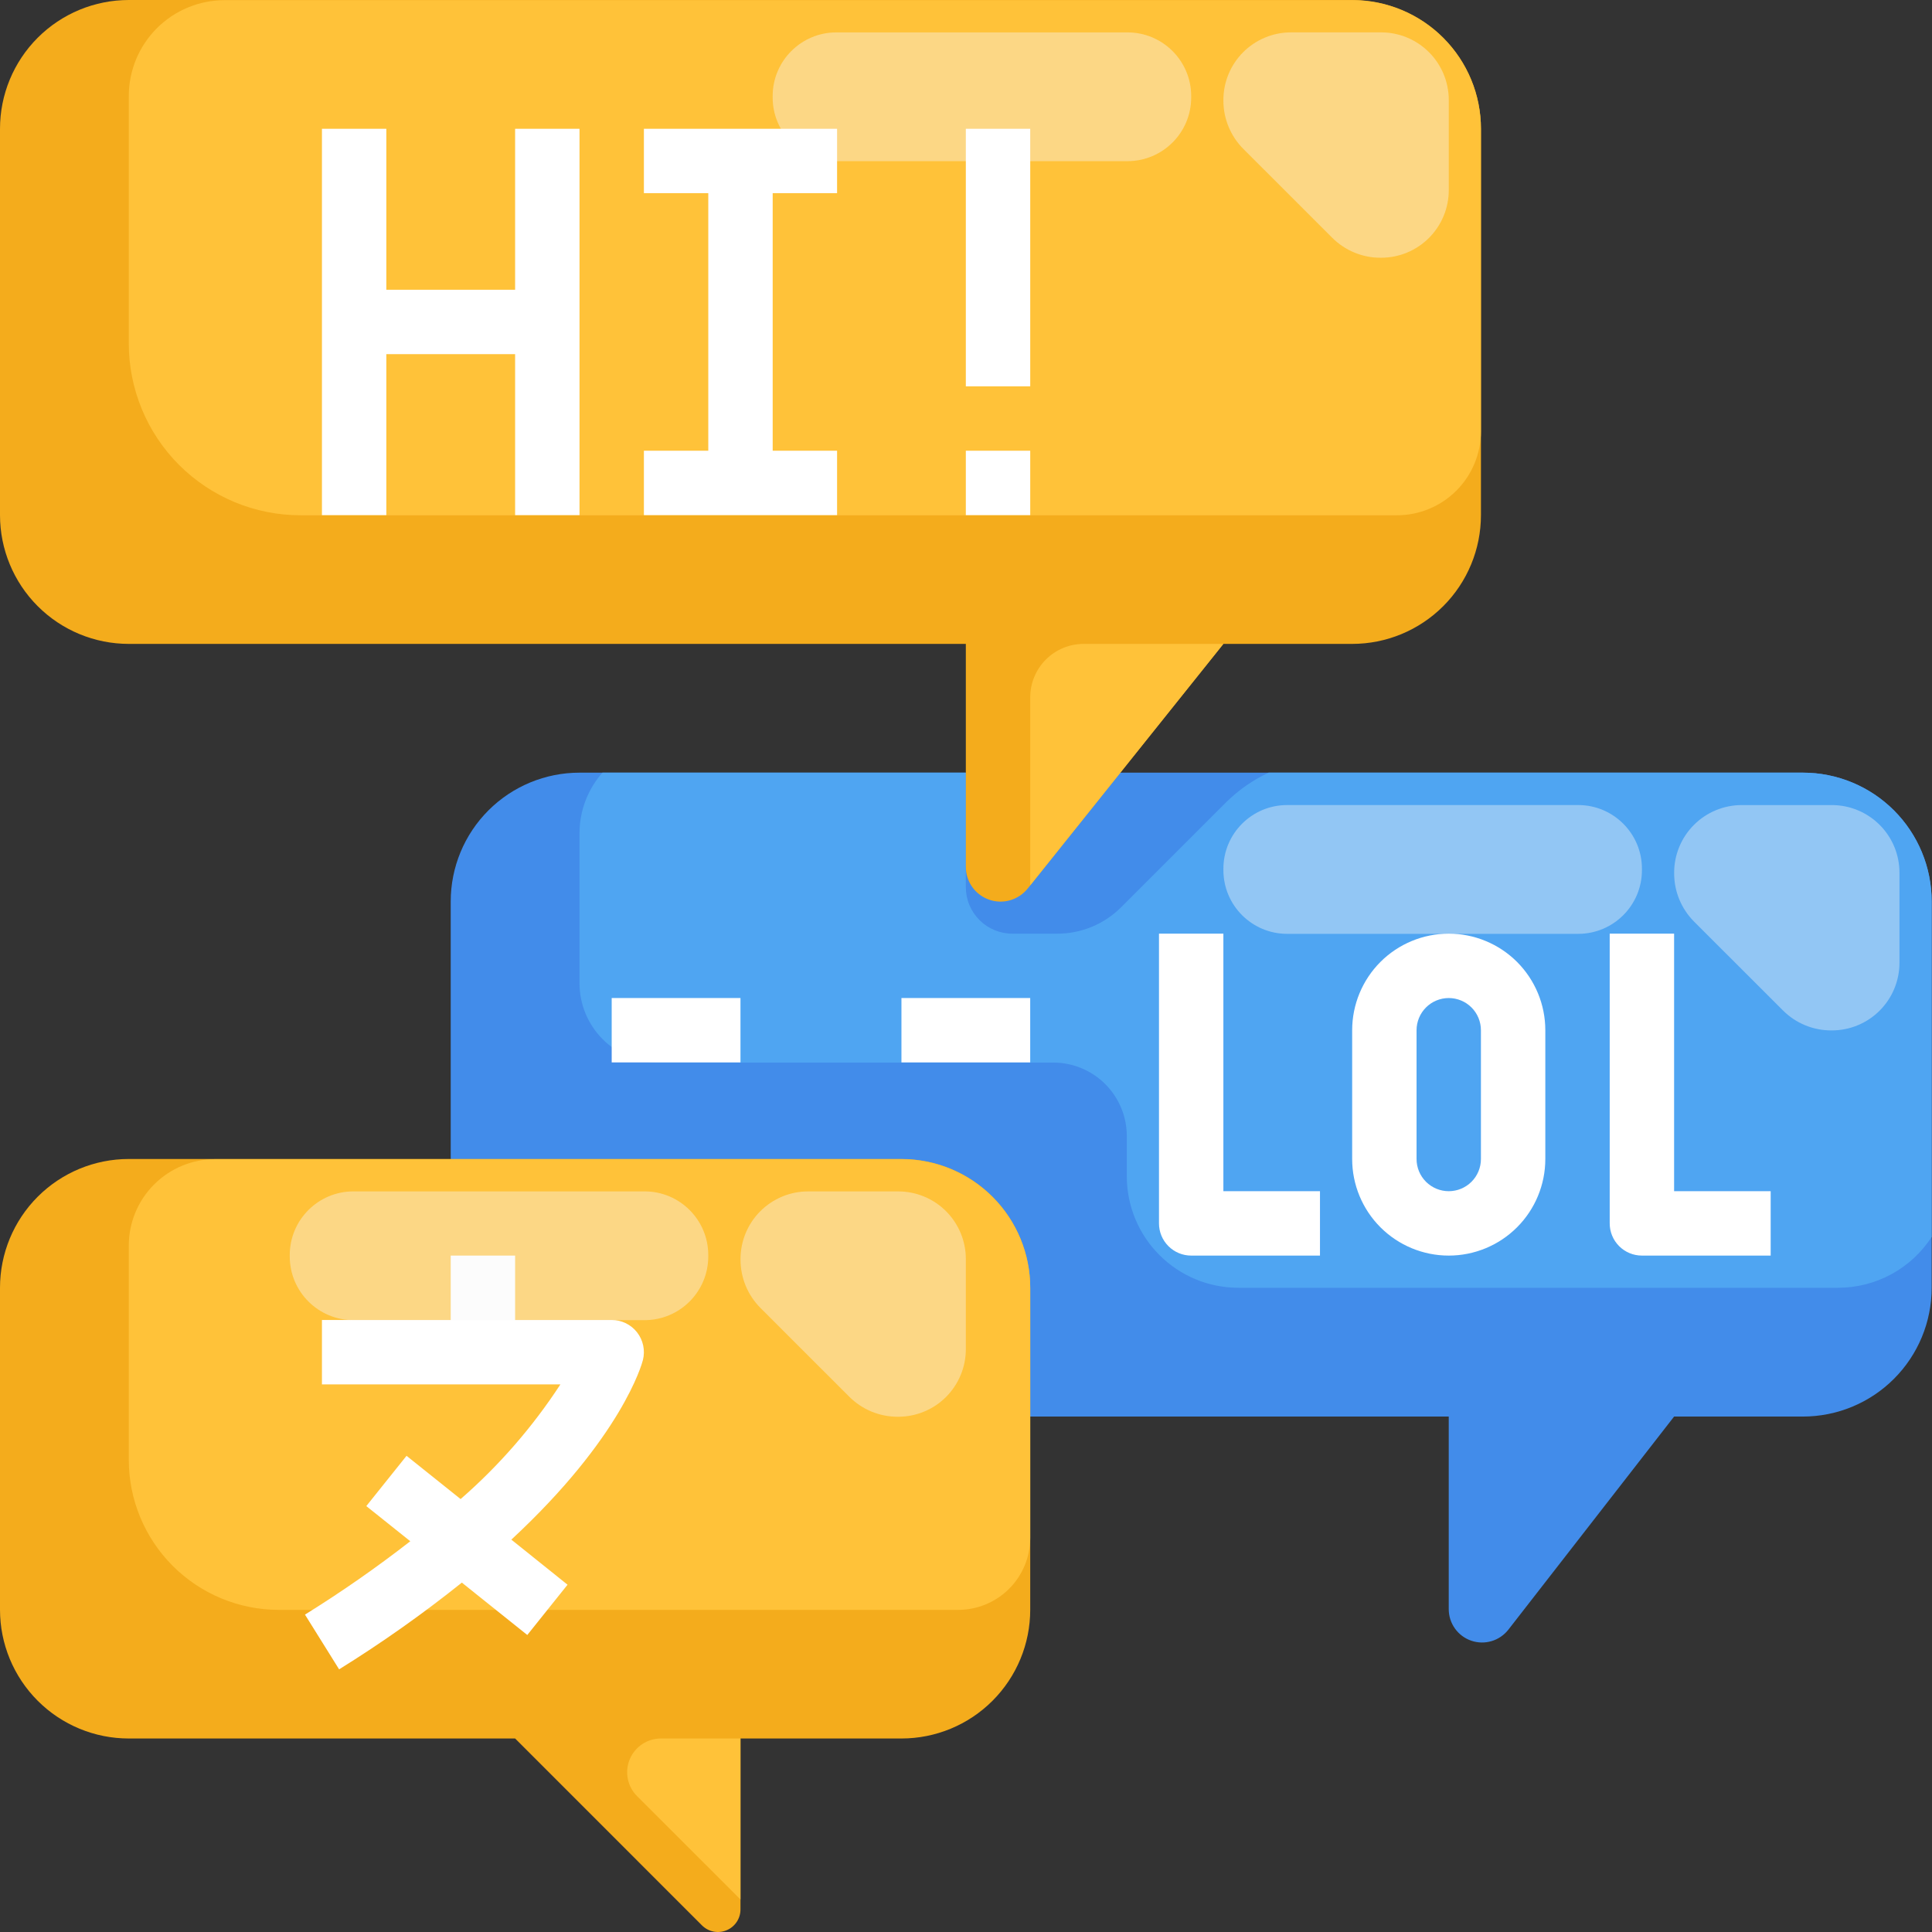 <svg width="82" height="82" viewBox="0 0 82 82" fill="none" xmlns="http://www.w3.org/2000/svg">
<rect x="0" y="0" width="82" height="82" fill="#333333" stroke="none"/>
<path d="M19.13 49.191V38.26C19.13 36.81 19.706 35.42 20.731 34.395C21.756 33.37 23.146 32.794 24.596 32.794H76.52C77.97 32.794 79.36 33.37 80.385 34.395C81.41 35.42 81.986 36.81 81.986 38.26V54.657C81.986 56.107 81.41 57.497 80.385 58.522C79.36 59.547 77.97 60.123 76.52 60.123H71.054L64.019 69.169C63.837 69.401 63.588 69.571 63.306 69.654C63.024 69.738 62.722 69.732 62.444 69.636C62.166 69.541 61.924 69.36 61.753 69.121C61.582 68.881 61.489 68.594 61.489 68.3V60.123H43.726L19.13 49.191Z" fill="#428CEA"/>
<path d="M76.52 32.794H53.844C53.187 33.102 52.587 33.518 52.068 34.024L47.589 38.503C47.232 38.86 46.809 39.143 46.343 39.336C45.877 39.529 45.378 39.628 44.874 39.628H42.974C42.715 39.629 42.458 39.578 42.218 39.48C41.978 39.382 41.76 39.237 41.576 39.054C41.392 38.871 41.245 38.654 41.145 38.414C41.045 38.175 40.994 37.918 40.993 37.659V32.794H25.57C24.945 33.502 24.599 34.412 24.596 35.356V41.728C24.596 42.622 24.951 43.48 25.583 44.112C26.215 44.744 27.073 45.099 27.967 45.099H44.706C45.533 45.099 46.326 45.428 46.911 46.013C47.496 46.598 47.825 47.391 47.825 48.219V49.922C47.825 50.544 47.947 51.16 48.185 51.734C48.423 52.309 48.772 52.831 49.212 53.27C49.651 53.71 50.173 54.059 50.748 54.297C51.322 54.535 51.938 54.657 52.56 54.657H78.023C78.811 54.656 79.586 54.457 80.278 54.081C80.97 53.704 81.557 53.16 81.986 52.5V38.26C81.986 36.81 81.41 35.42 80.385 34.395C79.36 33.37 77.97 32.794 76.52 32.794Z" fill="#4FA5F2"/>
<path d="M51.924 27.329H57.39C58.84 27.329 60.23 26.753 61.255 25.728C62.28 24.703 62.856 23.312 62.856 21.863V5.466C62.856 4.016 62.28 2.626 61.255 1.601C60.23 0.576 58.84 0 57.39 0H5.466C4.016 0 2.626 0.576 1.601 1.601C0.576 2.626 0 4.016 0 5.466V21.863C0 23.312 0.576 24.703 1.601 25.728C2.626 26.753 4.016 27.329 5.466 27.329H40.993V36.793C40.993 37.098 41.087 37.396 41.264 37.645C41.44 37.894 41.69 38.082 41.978 38.184C42.266 38.285 42.579 38.294 42.872 38.21C43.166 38.125 43.426 37.952 43.617 37.714L51.924 27.329Z" fill="#F4AC1C"/>
<path d="M57.463 0.007H9.535C9.001 0.007 8.471 0.112 7.978 0.317C7.484 0.521 7.035 0.821 6.657 1.199C6.279 1.577 5.98 2.026 5.775 2.52C5.571 3.014 5.466 3.543 5.466 4.077V14.577C5.466 15.535 5.654 16.483 6.021 17.368C6.387 18.253 6.924 19.057 7.601 19.734C8.279 20.411 9.083 20.948 9.967 21.315C10.852 21.681 11.801 21.87 12.758 21.87H59.291C60.236 21.87 61.142 21.495 61.81 20.827C62.478 20.16 62.855 19.255 62.856 18.31V5.466C62.854 4.03 62.288 2.652 61.278 1.631C60.269 0.609 58.898 0.026 57.463 0.007Z" fill="#FFC239"/>
<path d="M43.726 29.597V37.577L51.924 27.329H45.994C45.392 27.329 44.815 27.568 44.39 27.993C43.965 28.419 43.726 28.995 43.726 29.597Z" fill="#FFC239"/>
<path d="M21.863 73.787H5.466C4.016 73.787 2.626 73.212 1.601 72.186C0.576 71.161 0 69.771 0 68.322V54.657C0 53.208 0.576 51.817 1.601 50.792C2.626 49.767 4.016 49.191 5.466 49.191H38.26C39.71 49.191 41.1 49.767 42.125 50.792C43.15 51.817 43.726 53.208 43.726 54.657V68.322C43.726 69.771 43.15 71.161 42.125 72.186C41.1 73.212 39.71 73.787 38.26 73.787H31.428V81.029C31.431 81.221 31.376 81.408 31.271 81.568C31.166 81.728 31.016 81.853 30.839 81.926C30.663 82 30.468 82.019 30.281 81.981C30.094 81.943 29.922 81.849 29.788 81.713L21.863 73.787Z" fill="#F4AC1C"/>
<path d="M71.054 50.558V39.627H68.321V51.925C68.321 52.287 68.465 52.635 68.722 52.891C68.978 53.147 69.325 53.291 69.688 53.291H75.153V50.558H71.054Z" fill="white"/>
<path d="M51.924 39.627H49.191V51.925C49.191 52.287 49.335 52.635 49.592 52.891C49.848 53.147 50.195 53.291 50.558 53.291H56.024V50.558H51.924V39.627Z" fill="white"/>
<path d="M61.489 39.627C60.402 39.627 59.359 40.059 58.59 40.827C57.822 41.596 57.39 42.639 57.39 43.726V49.192C57.39 50.279 57.822 51.322 58.59 52.09C59.359 52.859 60.402 53.291 61.489 53.291C62.576 53.291 63.619 52.859 64.388 52.09C65.156 51.322 65.588 50.279 65.588 49.192V43.726C65.588 42.639 65.156 41.596 64.388 40.827C63.619 40.059 62.576 39.627 61.489 39.627ZM62.855 49.192C62.855 49.554 62.711 49.902 62.455 50.158C62.199 50.414 61.851 50.558 61.489 50.558C61.127 50.558 60.779 50.414 60.523 50.158C60.267 49.902 60.123 49.554 60.123 49.192V43.726C60.123 43.364 60.267 43.016 60.523 42.76C60.779 42.504 61.127 42.36 61.489 42.36C61.851 42.36 62.199 42.504 62.455 42.76C62.711 43.016 62.855 43.364 62.855 43.726V49.192Z" fill="white"/>
<path d="M25.962 42.359H31.428V45.092H25.962V42.359Z" fill="white"/>
<path d="M38.26 42.359H43.725V45.092H38.26V42.359Z" fill="white"/>
<path opacity="0.4" d="M61.49 4.244V8.07C61.49 8.831 61.188 9.561 60.649 10.099C60.111 10.637 59.381 10.939 58.62 10.939H58.593C58.212 10.94 57.835 10.865 57.484 10.719C57.132 10.573 56.812 10.36 56.543 10.091L52.773 6.322C52.23 5.779 51.925 5.041 51.925 4.273V4.244C51.925 3.483 52.227 2.753 52.765 2.215C53.303 1.677 54.033 1.374 54.794 1.374H58.62C59.381 1.374 60.111 1.677 60.649 2.215C61.188 2.753 61.49 3.483 61.49 4.244Z" fill="#F7F7F9"/>
<path opacity="0.4" d="M35.498 6.84H47.853C49.347 6.84 50.558 5.63 50.558 4.136V4.079C50.558 2.585 49.347 1.375 47.853 1.375H35.498C34.005 1.375 32.794 2.585 32.794 4.079V4.136C32.794 5.63 34.005 6.84 35.498 6.84Z" fill="#F7F7F9"/>
<path opacity="0.4" d="M80.619 37.038V40.864C80.619 41.625 80.317 42.355 79.779 42.893C79.241 43.431 78.511 43.734 77.75 43.734H77.722C77.342 43.734 76.965 43.659 76.613 43.514C76.261 43.368 75.942 43.154 75.673 42.885L71.904 39.118C71.361 38.574 71.056 37.837 71.056 37.068V37.04C71.056 36.279 71.358 35.549 71.896 35.011C72.434 34.472 73.164 34.17 73.925 34.17H77.751C78.512 34.17 79.241 34.473 79.779 35.011C80.317 35.548 80.619 36.278 80.619 37.038Z" fill="#F7F7F9"/>
<path opacity="0.4" d="M54.629 39.635H66.984C68.478 39.635 69.689 38.424 69.689 36.931V36.873C69.689 35.38 68.478 34.169 66.984 34.169H54.629C53.136 34.169 51.925 35.38 51.925 36.873V36.931C51.925 38.424 53.136 39.635 54.629 39.635Z" fill="#F7F7F9"/>
<path d="M21.863 12.298H16.397V5.466H13.664V21.863H16.397V15.031H21.863V21.863H24.596V5.466H21.863V12.298Z" fill="white"/>
<path d="M27.329 8.198H30.062V19.13H27.329V21.863H35.528V19.13H32.795V8.198H35.528V5.466H27.329V8.198Z" fill="white"/>
<path d="M40.993 5.466H43.726V16.397H40.993V5.466Z" fill="white"/>
<path d="M40.993 19.13H43.726V21.863H40.993V19.13Z" fill="white"/>
<path d="M38.333 49.198H9.135C8.162 49.198 7.228 49.585 6.54 50.273C5.852 50.961 5.466 51.894 5.466 52.867V61.957C5.466 63.647 6.137 65.267 7.332 66.462C8.527 67.657 10.148 68.328 11.838 68.328H40.669C41.48 68.328 42.258 68.005 42.831 67.431C43.404 66.858 43.726 66.08 43.726 65.269V54.657C43.724 53.221 43.158 51.844 42.148 50.822C41.139 49.801 39.768 49.217 38.333 49.198Z" fill="#FFC239"/>
<path d="M27.288 57.722C27.338 57.521 27.342 57.31 27.299 57.107C27.256 56.904 27.167 56.713 27.04 56.55C26.912 56.386 26.748 56.253 26.562 56.162C26.375 56.071 26.17 56.024 25.962 56.024H21.863V53.291H19.13V56.024H13.664V58.757H23.786C22.605 60.567 21.18 62.206 19.55 63.625L17.255 61.789L15.547 63.923L17.414 65.415C15.98 66.531 14.488 67.571 12.944 68.529L14.393 70.852C16.201 69.73 17.94 68.501 19.602 67.171L22.38 69.394L24.088 67.26L21.703 65.347C26.393 60.995 27.244 57.898 27.288 57.722Z" fill="white"/>
<path opacity="0.4" d="M40.993 53.435V57.261C40.993 58.023 40.691 58.752 40.153 59.291C39.615 59.829 38.885 60.131 38.124 60.131H38.096C37.716 60.131 37.339 60.056 36.987 59.911C36.636 59.765 36.316 59.551 36.047 59.282L32.278 55.515C31.735 54.971 31.43 54.234 31.43 53.465V53.437C31.43 52.676 31.732 51.946 32.27 51.408C32.808 50.87 33.538 50.567 34.299 50.567H38.125C38.886 50.568 39.615 50.87 40.153 51.408C40.691 51.946 40.993 52.675 40.993 53.435Z" fill="#F7F7F9"/>
<path opacity="0.4" d="M15.002 56.031H27.357C28.851 56.031 30.061 54.821 30.061 53.327V53.27C30.061 51.776 28.851 50.566 27.357 50.566H15.002C13.509 50.566 12.298 51.776 12.298 53.27V53.327C12.298 54.821 13.509 56.031 15.002 56.031Z" fill="#F7F7F9"/>
<path d="M27.038 76.232L31.428 80.62V73.787H28.051C27.768 73.787 27.491 73.871 27.255 74.028C27.02 74.186 26.836 74.409 26.727 74.671C26.619 74.933 26.59 75.221 26.646 75.499C26.701 75.776 26.837 76.032 27.038 76.232Z" fill="#FFC239"/>
</svg>
